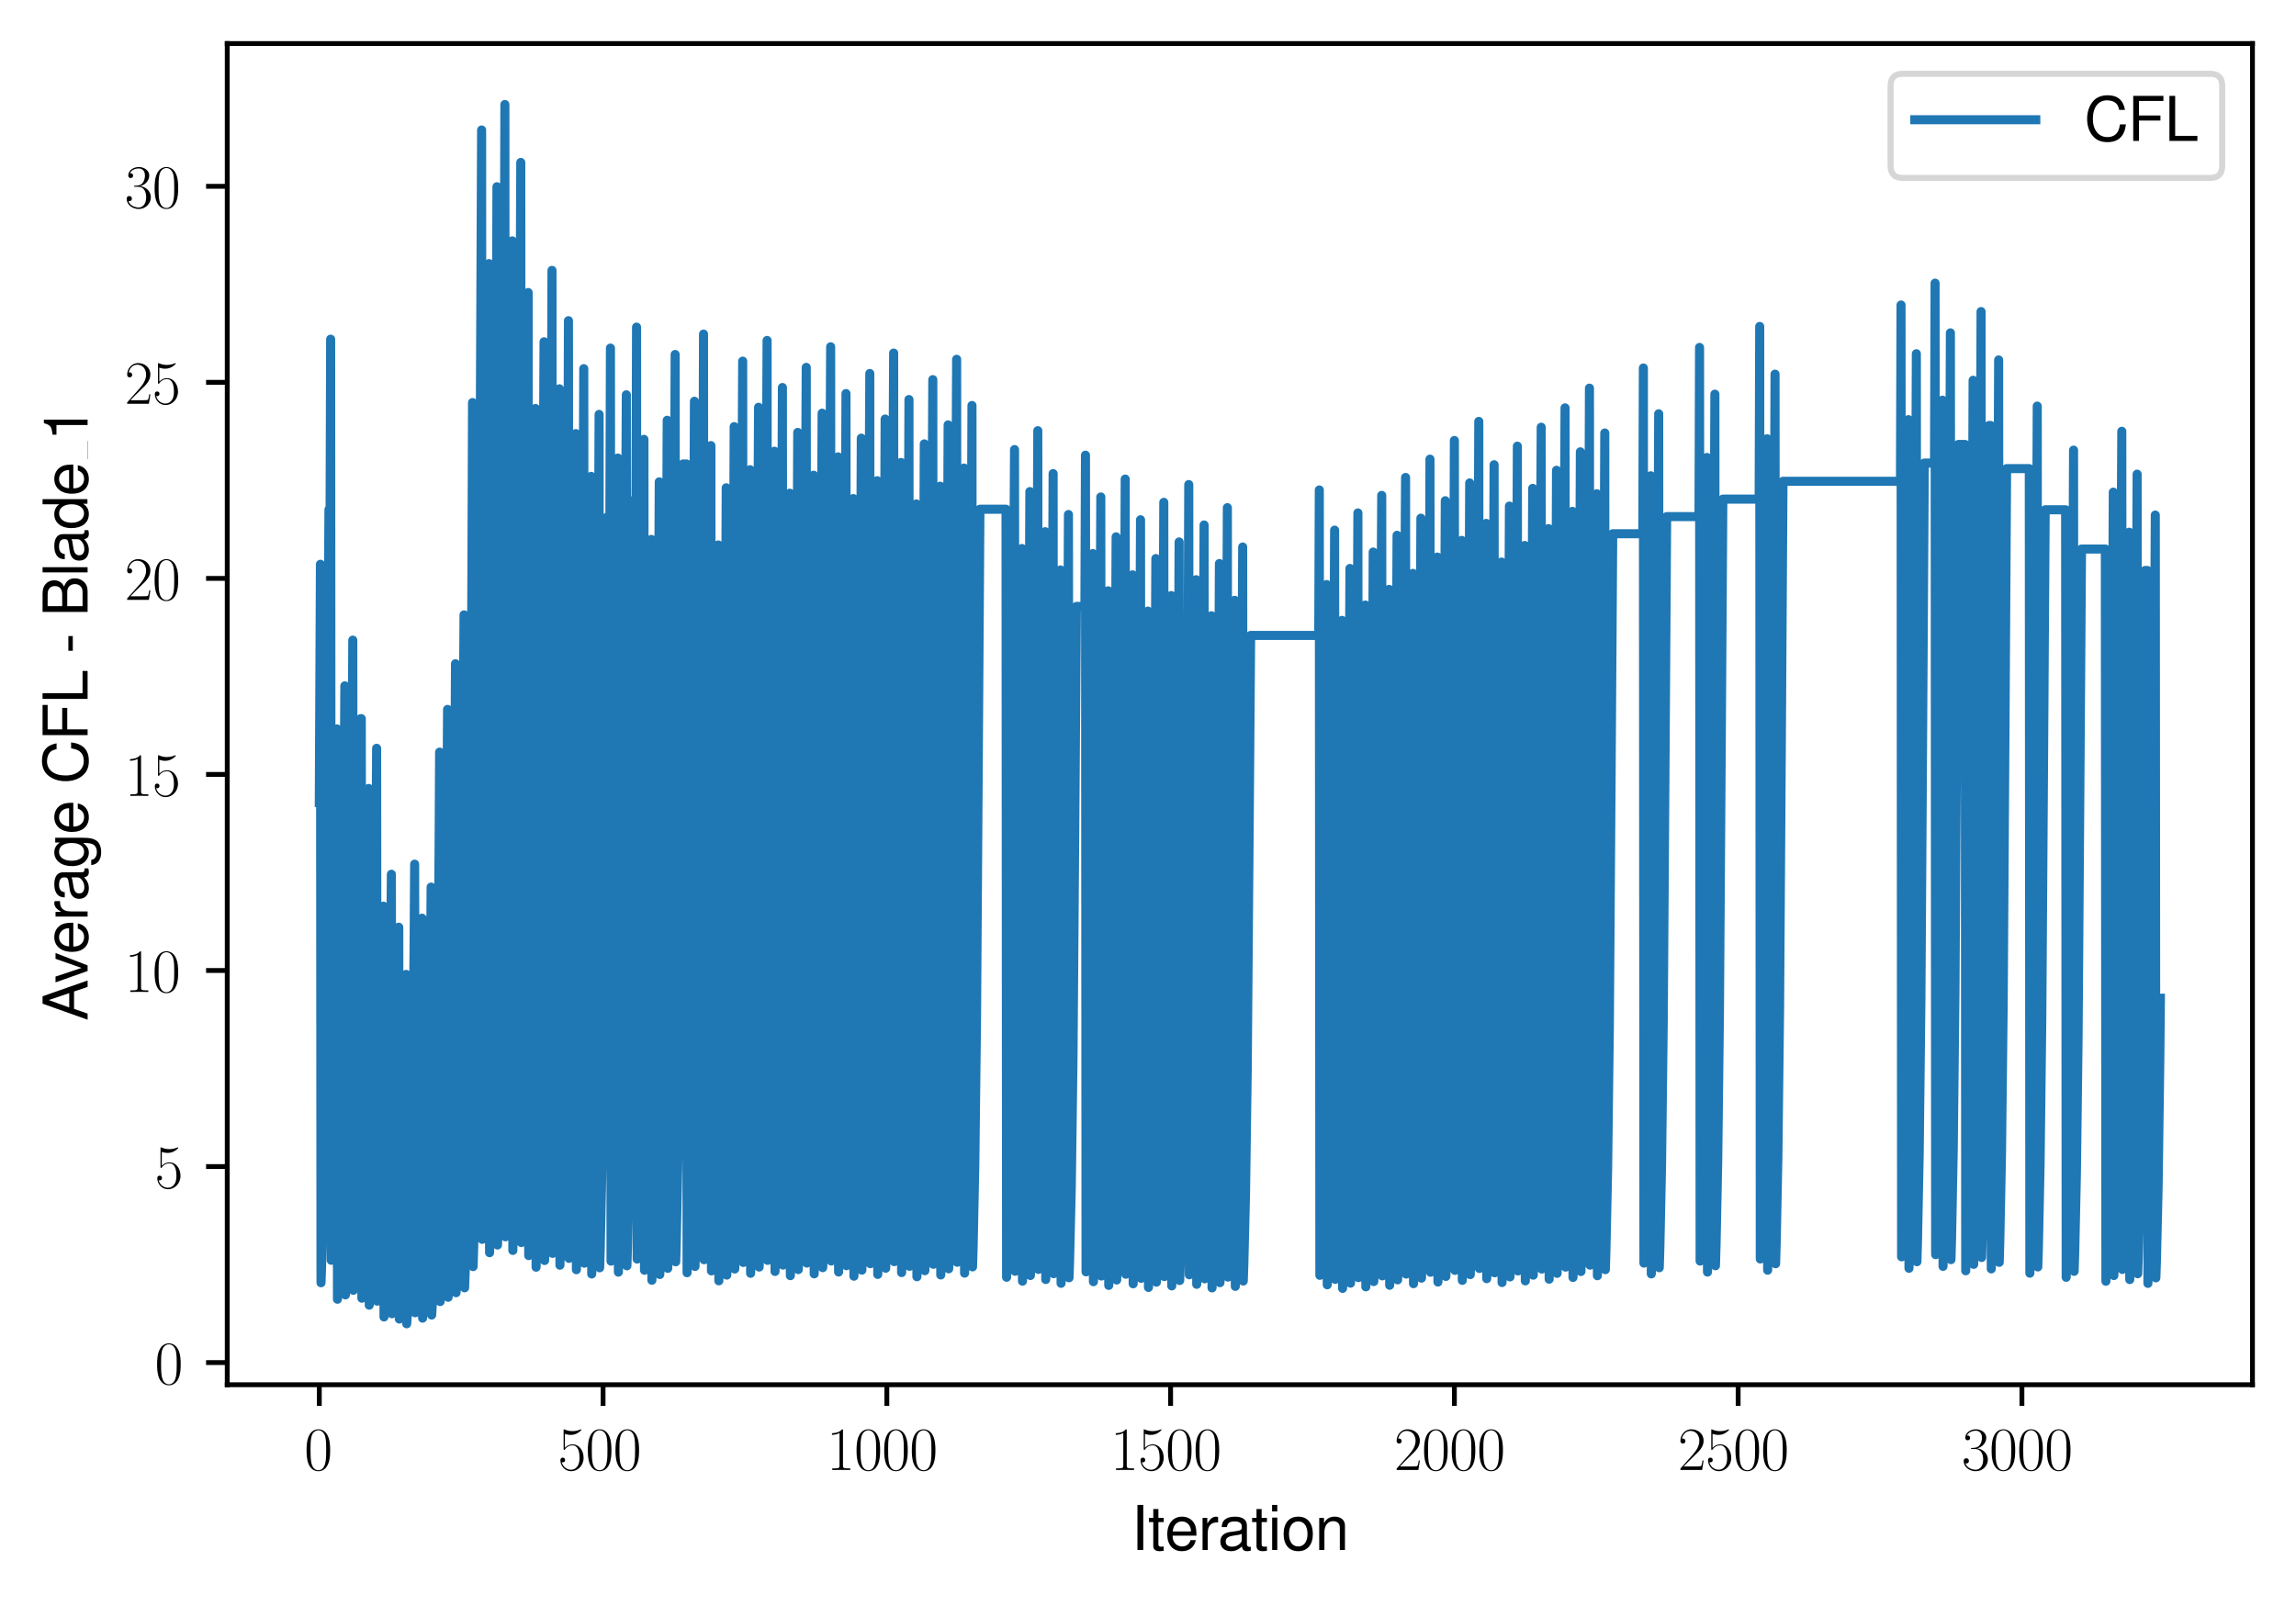 <?xml version="1.0" encoding="utf-8" standalone="no"?>
<!DOCTYPE svg PUBLIC "-//W3C//DTD SVG 1.1//EN"
  "http://www.w3.org/Graphics/SVG/1.1/DTD/svg11.dtd">
<svg xmlns:xlink="http://www.w3.org/1999/xlink" width="379.567pt" height="265.601pt" viewBox="0 0 379.567 265.601" xmlns="http://www.w3.org/2000/svg" version="1.1">
 <defs>
  <style type="text/css">*{stroke-linejoin: round; stroke-linecap: butt}</style>
 </defs>
 <g id="figure_1">
  <g id="patch_1">
   <path d="M 0 265.601 
L 379.567 265.601 
L 379.567 0 
L 0 0 
z
" style="fill: #ffffff"/>
  </g>
  <g id="axes_1">
   <g id="patch_2">
    <path d="M 37.567 228.96 
L 372.367 228.96 
L 372.367 7.2 
L 37.567 7.2 
z
" style="fill: #ffffff"/>
   </g>
   <g id="matplotlib.axis_1">
    <g id="xtick_1">
     <g id="line2d_1">
      <defs>
       <path id="mfa0ff1aa9b" d="M 0 0 
L 0 3.5 
" style="stroke: #000000; stroke-width: 0.8"/>
      </defs>
      <g>
       <use xlink:href="#mfa0ff1aa9b" x="52.786" y="228.96" style="stroke: #000000; stroke-width: 0.8"/>
      </g>
     </g>
     <g id="text_1">
      <!-- $\mathdefault{0}$ -->
      <g transform="translate(50.295 243.058) scale(0.1 -0.1)">
       <defs>
        <path id="CMR17-30" d="M 2688 2038 
C 2688 2430 2682 3099 2413 3613 
C 2176 4063 1798 4224 1466 4224 
C 1158 4224 768 4082 525 3620 
C 269 3137 243 2539 243 2038 
C 243 1671 250 1112 448 623 
C 723 -39 1216 -128 1466 -128 
C 1760 -128 2208 -7 2470 604 
C 2662 1048 2688 1568 2688 2038 
z
M 1466 -26 
C 1056 -26 813 328 723 816 
C 653 1196 653 1749 653 2109 
C 653 2604 653 3015 736 3407 
C 858 3954 1216 4121 1466 4121 
C 1728 4121 2067 3947 2189 3420 
C 2272 3054 2278 2623 2278 2109 
C 2278 1691 2278 1176 2202 797 
C 2067 96 1690 -26 1466 -26 
z
" transform="scale(0.016)"/>
       </defs>
       <use xlink:href="#CMR17-30" transform="scale(0.996)"/>
      </g>
     </g>
    </g>
    <g id="xtick_2">
     <g id="line2d_2">
      <g>
       <use xlink:href="#mfa0ff1aa9b" x="99.697" y="228.96" style="stroke: #000000; stroke-width: 0.8"/>
      </g>
     </g>
     <g id="text_2">
      <!-- $\mathdefault{500}$ -->
      <g transform="translate(92.225 243.058) scale(0.1 -0.1)">
       <defs>
        <path id="CMR17-35" d="M 730 3750 
C 794 3724 1056 3641 1325 3641 
C 1920 3641 2246 3961 2432 4140 
C 2432 4191 2432 4224 2394 4224 
C 2387 4224 2374 4224 2323 4198 
C 2099 4102 1837 4032 1517 4032 
C 1325 4032 1037 4055 723 4191 
C 653 4224 640 4224 634 4224 
C 602 4224 595 4217 595 4090 
L 595 2231 
C 595 2113 595 2080 659 2080 
C 691 2080 704 2093 736 2139 
C 941 2435 1222 2560 1542 2560 
C 1766 2560 2246 2415 2246 1293 
C 2246 1087 2246 716 2054 422 
C 1894 159 1645 25 1370 25 
C 947 25 518 319 403 812 
C 429 806 480 793 506 793 
C 589 793 749 838 749 1036 
C 749 1209 627 1280 506 1280 
C 358 1280 262 1190 262 1011 
C 262 454 704 -128 1382 -128 
C 2042 -128 2669 441 2669 1267 
C 2669 2054 2170 2662 1549 2662 
C 1222 2662 947 2540 730 2304 
L 730 3750 
z
" transform="scale(0.016)"/>
       </defs>
       <use xlink:href="#CMR17-35" transform="scale(0.996)"/>
       <use xlink:href="#CMR17-30" transform="translate(45.69 0) scale(0.996)"/>
       <use xlink:href="#CMR17-30" transform="translate(91.381 0) scale(0.996)"/>
      </g>
     </g>
    </g>
    <g id="xtick_3">
     <g id="line2d_3">
      <g>
       <use xlink:href="#mfa0ff1aa9b" x="146.609" y="228.96" style="stroke: #000000; stroke-width: 0.8"/>
      </g>
     </g>
     <g id="text_3">
      <!-- $\mathdefault{1000}$ -->
      <g transform="translate(136.646 243.058) scale(0.1 -0.1)">
       <defs>
        <path id="CMR17-31" d="M 1702 4083 
C 1702 4217 1696 4224 1606 4224 
C 1357 3927 979 3833 621 3820 
C 602 3820 570 3820 563 3808 
C 557 3795 557 3782 557 3648 
C 755 3648 1088 3686 1344 3839 
L 1344 467 
C 1344 243 1331 166 781 166 
L 589 166 
L 589 0 
C 896 6 1216 12 1523 12 
C 1830 12 2150 6 2458 0 
L 2458 166 
L 2266 166 
C 1715 166 1702 236 1702 467 
L 1702 4083 
z
" transform="scale(0.016)"/>
       </defs>
       <use xlink:href="#CMR17-31" transform="scale(0.996)"/>
       <use xlink:href="#CMR17-30" transform="translate(45.69 0) scale(0.996)"/>
       <use xlink:href="#CMR17-30" transform="translate(91.381 0) scale(0.996)"/>
       <use xlink:href="#CMR17-30" transform="translate(137.071 0) scale(0.996)"/>
      </g>
     </g>
    </g>
    <g id="xtick_4">
     <g id="line2d_4">
      <g>
       <use xlink:href="#mfa0ff1aa9b" x="193.521" y="228.96" style="stroke: #000000; stroke-width: 0.8"/>
      </g>
     </g>
     <g id="text_4">
      <!-- $\mathdefault{1500}$ -->
      <g transform="translate(183.558 243.058) scale(0.1 -0.1)">
       <use xlink:href="#CMR17-31" transform="scale(0.996)"/>
       <use xlink:href="#CMR17-35" transform="translate(45.69 0) scale(0.996)"/>
       <use xlink:href="#CMR17-30" transform="translate(91.381 0) scale(0.996)"/>
       <use xlink:href="#CMR17-30" transform="translate(137.071 0) scale(0.996)"/>
      </g>
     </g>
    </g>
    <g id="xtick_5">
     <g id="line2d_5">
      <g>
       <use xlink:href="#mfa0ff1aa9b" x="240.433" y="228.96" style="stroke: #000000; stroke-width: 0.8"/>
      </g>
     </g>
     <g id="text_5">
      <!-- $\mathdefault{2000}$ -->
      <g transform="translate(230.47 243.058) scale(0.1 -0.1)">
       <defs>
        <path id="CMR17-32" d="M 2669 990 
L 2554 990 
C 2490 537 2438 460 2413 422 
C 2381 371 1920 371 1830 371 
L 602 371 
C 832 620 1280 1073 1824 1596 
C 2214 1966 2669 2400 2669 3033 
C 2669 3788 2067 4224 1395 4224 
C 691 4224 262 3603 262 3027 
C 262 2777 448 2745 525 2745 
C 589 2745 781 2783 781 3007 
C 781 3206 614 3264 525 3264 
C 486 3264 448 3257 422 3244 
C 544 3788 915 4057 1306 4057 
C 1862 4057 2227 3616 2227 3033 
C 2227 2477 1901 1998 1536 1583 
L 262 147 
L 262 0 
L 2515 0 
L 2669 990 
z
" transform="scale(0.016)"/>
       </defs>
       <use xlink:href="#CMR17-32" transform="scale(0.996)"/>
       <use xlink:href="#CMR17-30" transform="translate(45.69 0) scale(0.996)"/>
       <use xlink:href="#CMR17-30" transform="translate(91.381 0) scale(0.996)"/>
       <use xlink:href="#CMR17-30" transform="translate(137.071 0) scale(0.996)"/>
      </g>
     </g>
    </g>
    <g id="xtick_6">
     <g id="line2d_6">
      <g>
       <use xlink:href="#mfa0ff1aa9b" x="287.344" y="228.96" style="stroke: #000000; stroke-width: 0.8"/>
      </g>
     </g>
     <g id="text_6">
      <!-- $\mathdefault{2500}$ -->
      <g transform="translate(277.382 243.058) scale(0.1 -0.1)">
       <use xlink:href="#CMR17-32" transform="scale(0.996)"/>
       <use xlink:href="#CMR17-35" transform="translate(45.69 0) scale(0.996)"/>
       <use xlink:href="#CMR17-30" transform="translate(91.381 0) scale(0.996)"/>
       <use xlink:href="#CMR17-30" transform="translate(137.071 0) scale(0.996)"/>
      </g>
     </g>
    </g>
    <g id="xtick_7">
     <g id="line2d_7">
      <g>
       <use xlink:href="#mfa0ff1aa9b" x="334.256" y="228.96" style="stroke: #000000; stroke-width: 0.8"/>
      </g>
     </g>
     <g id="text_7">
      <!-- $\mathdefault{3000}$ -->
      <g transform="translate(324.294 243.058) scale(0.1 -0.1)">
       <defs>
        <path id="CMR17-33" d="M 1414 2176 
C 1984 2176 2234 1673 2234 1094 
C 2234 322 1824 25 1453 25 
C 1114 25 563 193 390 691 
C 422 678 454 678 486 678 
C 640 678 755 780 755 947 
C 755 1132 614 1216 486 1216 
C 378 1216 211 1164 211 927 
C 211 335 787 -128 1466 -128 
C 2176 -128 2720 432 2720 1087 
C 2720 1718 2208 2176 1600 2246 
C 2086 2347 2554 2776 2554 3353 
C 2554 3856 2048 4224 1472 4224 
C 890 4224 378 3862 378 3347 
C 378 3123 544 3084 627 3084 
C 762 3084 877 3167 877 3334 
C 877 3500 762 3584 627 3584 
C 602 3584 570 3584 544 3571 
C 730 3999 1235 4076 1459 4076 
C 1683 4076 2106 3966 2106 3347 
C 2106 3167 2080 2851 1862 2574 
C 1670 2329 1453 2316 1242 2297 
C 1210 2297 1062 2284 1037 2284 
C 992 2278 966 2272 966 2227 
C 966 2182 973 2176 1101 2176 
L 1414 2176 
z
" transform="scale(0.016)"/>
       </defs>
       <use xlink:href="#CMR17-33" transform="scale(0.996)"/>
       <use xlink:href="#CMR17-30" transform="translate(45.69 0) scale(0.996)"/>
       <use xlink:href="#CMR17-30" transform="translate(91.381 0) scale(0.996)"/>
       <use xlink:href="#CMR17-30" transform="translate(137.071 0) scale(0.996)"/>
      </g>
     </g>
    </g>
    <g id="text_8">
     <!-- Iteration -->
     <g transform="translate(187.02 256.279) scale(0.1 -0.1)">
      <defs>
       <path id="NimbusSanL-Regu-49" d="M 1242 4672 
L 640 4672 
L 640 0 
L 1242 0 
L 1242 4672 
z
" transform="scale(0.016)"/>
       <path id="NimbusSanL-Regu-74" d="M 1626 3328 
L 1075 3328 
L 1075 4249 
L 544 4249 
L 544 3328 
L 90 3328 
L 90 2892 
L 544 2892 
L 544 402 
C 544 64 774 -128 1190 -128 
C 1318 -128 1446 -116 1626 -84 
L 1626 364 
C 1555 345 1472 339 1370 339 
C 1139 339 1075 402 1075 634 
L 1075 2892 
L 1626 2892 
L 1626 3328 
z
" transform="scale(0.016)"/>
       <path id="NimbusSanL-Regu-65" d="M 3283 1484 
C 3283 1998 3245 2311 3149 2565 
C 2931 3123 2419 3456 1792 3456 
C 858 3456 256 2734 256 1619 
C 256 545 838 -128 1779 -128 
C 2547 -128 3078 307 3213 1018 
L 2675 1018 
C 2528 588 2227 364 1798 364 
C 1459 364 1171 514 992 787 
C 864 974 819 1161 813 1484 
L 3283 1484 
z
M 826 1920 
C 870 2552 1248 2963 1786 2963 
C 2310 2963 2714 2519 2714 1959 
C 2714 1946 2714 1933 2707 1920 
L 826 1920 
z
" transform="scale(0.016)"/>
       <path id="NimbusSanL-Regu-72" d="M 442 3328 
L 442 0 
L 979 0 
L 979 1727 
C 979 2203 1101 2514 1357 2698 
C 1523 2819 1683 2857 2054 2863 
L 2054 3404 
C 1965 3449 1920 3456 1850 3456 
C 1504 3456 1242 3251 934 2750 
L 934 3328 
L 442 3328 
z
" transform="scale(0.016)"/>
       <path id="NimbusSanL-Regu-61" d="M 3424 332 
C 3366 320 3341 320 3309 320 
C 3123 320 3021 415 3021 581 
L 3021 2542 
C 3021 3135 2586 3456 1760 3456 
C 1274 3456 870 3315 646 3065 
C 493 2893 429 2702 416 2370 
L 954 2370 
C 998 2778 1242 2963 1741 2963 
C 2221 2963 2490 2784 2490 2466 
L 2490 2326 
C 2490 2103 2355 2007 1933 1956 
C 1178 1861 1062 1835 858 1753 
C 467 1593 269 1294 269 861 
C 269 256 691 -128 1370 -128 
C 1792 -128 2131 19 2509 364 
C 2547 25 2714 -128 3059 -128 
C 3168 -128 3251 -116 3424 -71 
L 3424 332 
z
M 2490 1071 
C 2490 893 2438 785 2278 638 
C 2061 441 1798 339 1485 339 
C 1069 339 826 536 826 874 
C 826 1224 1062 1402 1632 1485 
C 2195 1562 2310 1587 2490 1670 
L 2490 1071 
z
" transform="scale(0.016)"/>
       <path id="NimbusSanL-Regu-69" d="M 960 3358 
L 429 3358 
L 429 0 
L 960 0 
L 960 3358 
z
M 960 4672 
L 422 4672 
L 422 3999 
L 960 3999 
L 960 4672 
z
" transform="scale(0.016)"/>
       <path id="NimbusSanL-Regu-6f" d="M 1741 3456 
C 800 3456 230 2784 230 1663 
C 230 543 794 -128 1747 -128 
C 2688 -128 3264 543 3264 1638 
C 3264 2791 2707 3456 1741 3456 
z
M 1747 2963 
C 2349 2963 2707 2472 2707 1644 
C 2707 861 2336 364 1747 364 
C 1152 364 787 855 787 1663 
C 787 2466 1152 2963 1747 2963 
z
" transform="scale(0.016)"/>
       <path id="NimbusSanL-Regu-6e" d="M 448 3328 
L 448 0 
L 986 0 
L 986 1835 
C 986 2539 1344 2988 1894 2988 
C 2317 2988 2586 2732 2586 2328 
L 2586 0 
L 3117 0 
L 3117 2539 
C 3117 3097 2701 3456 2054 3456 
C 1555 3456 1235 3263 941 2796 
L 941 3328 
L 448 3328 
z
" transform="scale(0.016)"/>
      </defs>
      <use xlink:href="#NimbusSanL-Regu-49" transform="scale(0.996)"/>
      <use xlink:href="#NimbusSanL-Regu-74" transform="translate(27.695 0) scale(0.996)"/>
      <use xlink:href="#NimbusSanL-Regu-65" transform="translate(55.39 0) scale(0.996)"/>
      <use xlink:href="#NimbusSanL-Regu-72" transform="translate(110.782 0) scale(0.996)"/>
      <use xlink:href="#NimbusSanL-Regu-61" transform="translate(142.961 0) scale(0.996)"/>
      <use xlink:href="#NimbusSanL-Regu-74" transform="translate(198.353 0) scale(0.996)"/>
      <use xlink:href="#NimbusSanL-Regu-69" transform="translate(226.048 0) scale(0.996)"/>
      <use xlink:href="#NimbusSanL-Regu-6f" transform="translate(248.165 0) scale(0.996)"/>
      <use xlink:href="#NimbusSanL-Regu-6e" transform="translate(303.556 0) scale(0.996)"/>
     </g>
    </g>
   </g>
   <g id="matplotlib.axis_2">
    <g id="ytick_1">
     <g id="line2d_8">
      <defs>
       <path id="me18f28ec28" d="M 0 0 
L -3.5 0 
" style="stroke: #000000; stroke-width: 0.8"/>
      </defs>
      <g>
       <use xlink:href="#me18f28ec28" x="37.567" y="225.299" style="stroke: #000000; stroke-width: 0.8"/>
      </g>
     </g>
     <g id="text_9">
      <!-- $\mathdefault{0}$ -->
      <g transform="translate(25.586 228.848) scale(0.1 -0.1)">
       <use xlink:href="#CMR17-30" transform="scale(0.996)"/>
      </g>
     </g>
    </g>
    <g id="ytick_2">
     <g id="line2d_9">
      <g>
       <use xlink:href="#me18f28ec28" x="37.567" y="192.883" style="stroke: #000000; stroke-width: 0.8"/>
      </g>
     </g>
     <g id="text_10">
      <!-- $\mathdefault{5}$ -->
      <g transform="translate(25.586 196.432) scale(0.1 -0.1)">
       <use xlink:href="#CMR17-35" transform="scale(0.996)"/>
      </g>
     </g>
    </g>
    <g id="ytick_3">
     <g id="line2d_10">
      <g>
       <use xlink:href="#me18f28ec28" x="37.567" y="160.467" style="stroke: #000000; stroke-width: 0.8"/>
      </g>
     </g>
     <g id="text_11">
      <!-- $\mathdefault{10}$ -->
      <g transform="translate(20.605 164.016) scale(0.1 -0.1)">
       <use xlink:href="#CMR17-31" transform="scale(0.996)"/>
       <use xlink:href="#CMR17-30" transform="translate(45.69 0) scale(0.996)"/>
      </g>
     </g>
    </g>
    <g id="ytick_4">
     <g id="line2d_11">
      <g>
       <use xlink:href="#me18f28ec28" x="37.567" y="128.05" style="stroke: #000000; stroke-width: 0.8"/>
      </g>
     </g>
     <g id="text_12">
      <!-- $\mathdefault{15}$ -->
      <g transform="translate(20.605 131.6) scale(0.1 -0.1)">
       <use xlink:href="#CMR17-31" transform="scale(0.996)"/>
       <use xlink:href="#CMR17-35" transform="translate(45.69 0) scale(0.996)"/>
      </g>
     </g>
    </g>
    <g id="ytick_5">
     <g id="line2d_12">
      <g>
       <use xlink:href="#me18f28ec28" x="37.567" y="95.634" style="stroke: #000000; stroke-width: 0.8"/>
      </g>
     </g>
     <g id="text_13">
      <!-- $\mathdefault{20}$ -->
      <g transform="translate(20.605 99.183) scale(0.1 -0.1)">
       <use xlink:href="#CMR17-32" transform="scale(0.996)"/>
       <use xlink:href="#CMR17-30" transform="translate(45.69 0) scale(0.996)"/>
      </g>
     </g>
    </g>
    <g id="ytick_6">
     <g id="line2d_13">
      <g>
       <use xlink:href="#me18f28ec28" x="37.567" y="63.218" style="stroke: #000000; stroke-width: 0.8"/>
      </g>
     </g>
     <g id="text_14">
      <!-- $\mathdefault{25}$ -->
      <g transform="translate(20.605 66.767) scale(0.1 -0.1)">
       <use xlink:href="#CMR17-32" transform="scale(0.996)"/>
       <use xlink:href="#CMR17-35" transform="translate(45.69 0) scale(0.996)"/>
      </g>
     </g>
    </g>
    <g id="ytick_7">
     <g id="line2d_14">
      <g>
       <use xlink:href="#me18f28ec28" x="37.567" y="30.802" style="stroke: #000000; stroke-width: 0.8"/>
      </g>
     </g>
     <g id="text_15">
      <!-- $\mathdefault{30}$ -->
      <g transform="translate(20.605 34.351) scale(0.1 -0.1)">
       <use xlink:href="#CMR17-33" transform="scale(0.996)"/>
       <use xlink:href="#CMR17-30" transform="translate(45.69 0) scale(0.996)"/>
      </g>
     </g>
    </g>
    <g id="text_16">
     <!-- Average CFL - Blade_1 -->
     <g transform="translate(14.483 168.779) rotate(-90) scale(0.1 -0.1)">
      <defs>
       <path id="NimbusSanL-Regu-41" d="M 3034 1408 
L 3514 0 
L 4179 0 
L 2541 4672 
L 1773 4672 
L 109 0 
L 742 0 
L 1235 1408 
L 3034 1408 
z
M 2867 1907 
L 1382 1907 
L 2150 4032 
L 2867 1907 
z
" transform="scale(0.016)"/>
       <path id="NimbusSanL-Regu-76" d="M 1824 0 
L 3110 3328 
L 2509 3328 
L 1562 629 
L 666 3328 
L 64 3328 
L 1242 0 
L 1824 0 
z
" transform="scale(0.016)"/>
       <path id="NimbusSanL-Regu-67" d="M 2637 3359 
L 2637 2873 
C 2368 3270 2042 3456 1613 3456 
C 762 3456 186 2714 186 1632 
C 186 1084 333 638 608 320 
C 858 38 1216 -128 1568 -128 
C 1990 -128 2285 51 2586 473 
L 2586 300 
C 2586 -155 2528 -441 2394 -634 
C 2253 -841 1978 -960 1651 -960 
C 1408 -960 1190 -894 1043 -774 
C 922 -674 870 -581 838 -375 
L 294 -375 
C 352 -1031 845 -1408 1632 -1408 
C 2131 -1408 2560 -1248 2778 -980 
C 3034 -661 3130 -222 3130 568 
L 3130 3359 
L 2637 3359 
z
M 1670 2963 
C 2246 2963 2586 2479 2586 1644 
C 2586 848 2240 364 1677 364 
C 1094 364 742 855 742 1663 
C 742 2466 1101 2963 1670 2963 
z
" transform="scale(0.016)"/>
       <path id="NimbusSanL-Regu-43" d="M 4237 3219 
C 4051 4236 3462 4736 2438 4736 
C 1811 4736 1306 4537 960 4154 
C 538 3696 307 3035 307 2284 
C 307 1522 544 867 986 415 
C 1344 44 1805 -128 2413 -128 
C 3552 -128 4192 485 4333 1712 
L 3718 1712 
C 3667 1394 3603 1178 3507 994 
C 3315 612 2918 396 2419 396 
C 1491 396 902 1134 902 2291 
C 902 3480 1466 4211 2368 4211 
C 2746 4211 3098 4096 3290 3918 
C 3462 3759 3558 3562 3629 3219 
L 4237 3219 
z
" transform="scale(0.016)"/>
       <path id="NimbusSanL-Regu-46" d="M 1171 2112 
L 3398 2112 
L 3398 2636 
L 1171 2636 
L 1171 4147 
L 3706 4147 
L 3706 4672 
L 576 4672 
L 576 0 
L 1171 0 
L 1171 2112 
z
" transform="scale(0.016)"/>
       <path id="NimbusSanL-Regu-4c" d="M 1107 4672 
L 512 4672 
L 512 0 
L 3411 0 
L 3411 524 
L 1107 524 
L 1107 4672 
z
" transform="scale(0.016)"/>
       <path id="NimbusSanL-Regu-2d" d="M 1818 1996 
L 294 1996 
L 294 1536 
L 1818 1536 
L 1818 1996 
z
" transform="scale(0.016)"/>
       <path id="NimbusSanL-Regu-42" d="M 506 0 
L 2611 0 
C 3053 0 3379 121 3629 390 
C 3859 632 3987 961 3987 1321 
C 3987 1878 3731 2214 3136 2444 
C 3558 2643 3782 2994 3782 3476 
C 3782 3821 3654 4127 3411 4345 
C 3168 4569 2848 4672 2400 4672 
L 506 4672 
L 506 0 
z
M 1101 2636 
L 1101 4147 
L 2253 4147 
C 2586 4147 2771 4101 2931 3977 
C 3098 3847 3187 3652 3187 3391 
C 3187 3138 3098 2936 2931 2806 
C 2771 2682 2586 2636 2253 2636 
L 1101 2636 
z
M 1101 524 
L 1101 2112 
L 2554 2112 
C 2842 2112 3034 2042 3174 1890 
C 3315 1745 3392 1542 3392 1315 
C 3392 1093 3315 891 3174 746 
C 3034 594 2842 524 2554 524 
L 1101 524 
z
" transform="scale(0.016)"/>
       <path id="NimbusSanL-Regu-6c" d="M 973 4672 
L 435 4672 
L 435 0 
L 973 0 
L 973 4672 
z
" transform="scale(0.016)"/>
       <path id="NimbusSanL-Regu-64" d="M 3168 4672 
L 2637 4672 
L 2637 2937 
C 2413 3276 2054 3456 1606 3456 
C 736 3456 166 2759 166 1695 
C 166 568 723 -128 1626 -128 
C 2086 -128 2406 44 2694 460 
L 2694 19 
L 3168 19 
L 3168 4672 
z
M 1696 2956 
C 2272 2956 2637 2447 2637 1651 
C 2637 880 2266 371 1702 371 
C 1114 371 723 887 723 1663 
C 723 2440 1114 2956 1696 2956 
z
" transform="scale(0.016)"/>
       <path id="NimbusSanL-Regu-31" d="M 1658 3232 
L 1658 0 
L 2221 0 
L 2221 4537 
L 1850 4537 
C 1651 3840 1523 3744 653 3635 
L 653 3232 
L 1658 3232 
z
" transform="scale(0.016)"/>
      </defs>
      <use xlink:href="#NimbusSanL-Regu-41" transform="scale(0.996)"/>
      <use xlink:href="#NimbusSanL-Regu-76" transform="translate(62.466 0) scale(0.996)"/>
      <use xlink:href="#NimbusSanL-Regu-65" transform="translate(109.788 0) scale(0.996)"/>
      <use xlink:href="#NimbusSanL-Regu-72" transform="translate(165.18 0) scale(0.996)"/>
      <use xlink:href="#NimbusSanL-Regu-61" transform="translate(197.359 0) scale(0.996)"/>
      <use xlink:href="#NimbusSanL-Regu-67" transform="translate(252.751 0) scale(0.996)"/>
      <use xlink:href="#NimbusSanL-Regu-65" transform="translate(308.143 0) scale(0.996)"/>
      <use xlink:href="#NimbusSanL-Regu-43" transform="translate(391.229 0) scale(0.996)"/>
      <use xlink:href="#NimbusSanL-Regu-46" transform="translate(463.159 0) scale(0.996)"/>
      <use xlink:href="#NimbusSanL-Regu-4c" transform="translate(524.031 0) scale(0.996)"/>
      <use xlink:href="#NimbusSanL-Regu-2d" transform="translate(607.118 0) scale(0.996)"/>
      <use xlink:href="#NimbusSanL-Regu-42" transform="translate(667.988 0) scale(0.996)"/>
      <use xlink:href="#NimbusSanL-Regu-6c" transform="translate(734.438 0) scale(0.996)"/>
      <use xlink:href="#NimbusSanL-Regu-61" transform="translate(756.555 0) scale(0.996)"/>
      <use xlink:href="#NimbusSanL-Regu-64" transform="translate(811.947 0) scale(0.996)"/>
      <use xlink:href="#NimbusSanL-Regu-65" transform="translate(867.339 0) scale(0.996)"/>
      <use xlink:href="#NimbusSanL-Regu-31" transform="translate(958.596 0) scale(0.996)"/>
      <path d="M 928.708 0 
L 958.596 0 
L 958.596 0.399 
L 928.708 0.399 
L 928.708 0 
z
"/>
     </g>
    </g>
   </g>
   <g id="line2d_15">
    <path d="M 52.786 132.692 
L 52.973 93.302 
L 53.067 212.099 
L 53.161 209.459 
L 53.442 197.928 
L 53.724 178.002 
L 54.005 143.57 
L 54.381 84.25 
L 54.568 84.25 
L 54.662 56.084 
L 54.756 208.377 
L 54.85 204.993 
L 55.131 190.211 
L 55.413 164.666 
L 55.694 120.525 
L 55.788 214.822 
L 55.882 212.726 
L 56.163 203.573 
L 56.445 187.757 
L 56.726 160.436 
L 57.008 113.4 
L 57.101 214.109 
L 57.195 211.871 
L 57.477 202.096 
L 57.758 185.207 
L 58.04 156.087 
L 58.321 105.843 
L 58.415 213.353 
L 58.509 210.964 
L 58.79 200.529 
L 59.072 182.496 
L 59.353 151.345 
L 59.635 118.823 
L 59.728 118.823 
L 59.822 214.651 
L 59.916 212.522 
L 60.198 203.22 
L 60.479 187.147 
L 60.761 159.372 
L 60.948 130.364 
L 61.042 215.806 
L 61.136 213.907 
L 61.417 205.613 
L 61.699 191.282 
L 61.98 166.518 
L 62.262 123.725 
L 62.356 215.142 
L 62.449 213.11 
L 62.731 204.237 
L 63.012 188.903 
L 63.294 162.407 
L 63.388 149.829 
L 63.481 217.752 
L 63.575 216.243 
L 63.857 209.65 
L 64.138 198.257 
L 64.42 178.57 
L 64.701 144.554 
L 64.795 217.224 
L 64.889 215.61 
L 65.17 208.556 
L 65.452 196.367 
L 65.733 175.304 
L 65.921 153.306 
L 66.015 218.1 
L 66.108 216.66 
L 66.39 210.37 
L 66.671 199.503 
L 66.953 180.723 
L 67.141 161.109 
L 67.234 218.88 
L 67.328 217.596 
L 67.61 211.989 
L 67.891 202.299 
L 68.173 185.554 
L 68.454 156.62 
L 68.548 142.884 
L 68.642 217.058 
L 68.736 215.409 
L 69.017 208.21 
L 69.298 195.768 
L 69.58 174.27 
L 69.768 151.817 
L 69.861 217.951 
L 69.955 216.481 
L 70.237 210.062 
L 70.518 198.969 
L 70.8 179.801 
L 71.081 159.782 
L 71.175 159.782 
L 71.269 146.679 
L 71.363 217.437 
L 71.456 215.865 
L 71.738 208.996 
L 72.019 197.128 
L 72.301 176.619 
L 72.582 141.181 
L 72.676 124.357 
L 72.77 215.205 
L 72.864 213.186 
L 73.145 204.368 
L 73.427 189.13 
L 73.708 162.798 
L 73.99 117.298 
L 74.083 214.499 
L 74.177 212.339 
L 74.459 202.904 
L 74.74 186.6 
L 75.022 158.428 
L 75.303 109.745 
L 75.397 213.744 
L 75.491 211.433 
L 75.772 201.338 
L 76.054 183.894 
L 76.335 153.751 
L 76.711 101.664 
L 76.804 212.936 
L 76.898 210.463 
L 77.18 199.662 
L 77.461 180.998 
L 77.743 148.748 
L 78.024 93.018 
L 78.118 66.562 
L 78.212 209.425 
L 78.306 206.251 
L 78.587 192.383 
L 78.868 168.421 
L 79.15 127.013 
L 79.619 21.494 
L 79.713 204.918 
L 79.807 200.842 
L 80.088 183.038 
L 80.37 152.272 
L 80.651 99.108 
L 80.839 43.584 
L 80.933 207.127 
L 81.026 203.493 
L 81.308 187.619 
L 81.589 160.187 
L 81.871 112.786 
L 82.152 30.876 
L 82.246 205.857 
L 82.34 201.968 
L 82.621 184.984 
L 82.903 155.634 
L 83.184 104.918 
L 83.466 17.28 
L 83.56 204.497 
L 83.653 200.337 
L 83.935 182.164 
L 84.216 150.762 
L 84.498 96.499 
L 84.686 39.827 
L 84.779 206.752 
L 84.873 203.042 
L 85.155 186.84 
L 85.436 158.841 
L 85.718 110.46 
L 86.093 26.857 
L 86.187 205.455 
L 86.281 201.486 
L 86.562 184.15 
L 86.843 154.194 
L 87.125 102.429 
L 87.313 48.366 
L 87.406 207.606 
L 87.5 204.067 
L 87.782 188.61 
L 88.063 161.901 
L 88.345 115.747 
L 88.532 67.544 
L 88.626 209.523 
L 88.72 206.368 
L 89.001 192.587 
L 89.283 168.772 
L 89.564 127.621 
L 89.94 56.512 
L 90.033 208.42 
L 90.127 205.044 
L 90.409 190.299 
L 90.69 164.819 
L 90.972 120.79 
L 91.253 44.708 
L 91.347 207.24 
L 91.441 203.628 
L 91.722 187.852 
L 92.004 160.59 
L 92.285 113.482 
L 92.473 64.282 
L 92.567 209.197 
L 92.661 205.977 
L 92.942 191.911 
L 93.223 167.604 
L 93.505 125.602 
L 93.786 81.735 
L 93.88 81.735 
L 93.974 53.022 
L 94.068 208.071 
L 94.162 204.626 
L 94.443 189.576 
L 94.725 163.569 
L 95.006 118.63 
L 95.194 71.695 
L 95.288 209.939 
L 95.381 206.867 
L 95.663 193.448 
L 95.944 170.26 
L 96.226 130.191 
L 96.507 60.953 
L 96.601 208.864 
L 96.695 205.577 
L 96.976 191.22 
L 97.258 166.411 
L 97.539 123.54 
L 97.727 78.767 
L 97.821 210.646 
L 97.915 207.715 
L 98.196 194.914 
L 98.478 172.794 
L 98.759 134.57 
L 99.041 68.519 
L 99.134 209.621 
L 99.228 206.485 
L 99.51 192.789 
L 99.791 169.122 
L 100.073 128.225 
L 100.354 85.513 
L 100.823 85.513 
L 100.917 57.555 
L 101.011 208.525 
L 101.105 205.17 
L 101.386 190.516 
L 101.668 165.193 
L 101.949 121.437 
L 102.137 75.737 
L 102.231 210.343 
L 102.324 207.352 
L 102.606 194.286 
L 102.887 171.708 
L 103.169 132.694 
L 103.544 65.278 
L 103.638 209.297 
L 103.732 206.096 
L 104.013 192.117 
L 104.295 167.961 
L 104.576 126.218 
L 104.858 82.623 
L 105.139 82.623 
L 105.233 54.087 
L 105.327 208.178 
L 105.421 204.754 
L 105.702 189.797 
L 105.983 163.951 
L 106.265 119.289 
L 106.453 72.645 
L 106.546 210.034 
L 106.64 206.98 
L 106.922 193.645 
L 107.203 170.6 
L 107.485 130.78 
L 107.672 89.191 
L 107.766 211.688 
L 107.86 208.966 
L 108.141 197.076 
L 108.423 176.529 
L 108.704 141.025 
L 108.986 79.673 
L 109.08 210.736 
L 109.173 207.824 
L 109.455 195.102 
L 109.736 173.118 
L 110.018 135.131 
L 110.299 69.489 
L 110.393 209.718 
L 110.487 206.602 
L 110.768 192.99 
L 111.05 169.469 
L 111.331 128.825 
L 111.613 58.61 
L 111.707 208.63 
L 111.801 205.296 
L 112.082 190.734 
L 112.363 165.571 
L 112.645 122.09 
L 112.926 76.713 
L 113.489 76.713 
L 113.583 210.44 
L 113.677 207.469 
L 113.958 194.488 
L 114.24 172.058 
L 114.521 133.298 
L 114.803 66.344 
L 114.897 209.404 
L 114.991 206.224 
L 115.272 192.338 
L 115.553 168.343 
L 115.835 126.878 
L 116.116 83.573 
L 116.21 83.573 
L 116.304 55.24 
L 116.398 208.293 
L 116.492 204.892 
L 116.773 190.036 
L 117.055 164.364 
L 117.336 120.003 
L 117.524 73.673 
L 117.618 210.136 
L 117.711 207.104 
L 117.993 193.858 
L 118.274 170.969 
L 118.556 131.416 
L 118.743 90.108 
L 118.837 211.78 
L 118.931 209.076 
L 119.213 197.266 
L 119.494 176.858 
L 119.776 141.592 
L 120.057 80.654 
L 120.151 210.834 
L 120.245 207.942 
L 120.526 195.305 
L 120.808 173.47 
L 121.089 135.738 
L 121.371 70.538 
L 121.464 209.823 
L 121.558 206.728 
L 121.84 193.208 
L 122.121 169.845 
L 122.403 129.475 
L 122.778 59.715 
L 122.872 208.741 
L 122.966 205.429 
L 123.247 190.964 
L 123.528 165.967 
L 123.81 122.774 
L 123.998 77.663 
L 124.091 210.535 
L 124.185 207.583 
L 124.467 194.685 
L 124.748 172.398 
L 125.03 133.887 
L 125.405 67.339 
L 125.499 209.503 
L 125.593 206.344 
L 125.874 192.544 
L 126.156 168.699 
L 126.437 127.494 
L 126.812 56.292 
L 126.906 208.398 
L 127 205.018 
L 127.281 190.254 
L 127.563 164.741 
L 127.844 120.654 
L 128.032 74.611 
L 128.126 210.23 
L 128.22 207.216 
L 128.501 194.052 
L 128.783 171.305 
L 129.064 131.997 
L 129.346 64.073 
L 129.439 209.176 
L 129.533 205.952 
L 129.815 191.867 
L 130.096 167.529 
L 130.378 125.472 
L 130.565 81.548 
L 130.659 210.924 
L 130.753 208.049 
L 131.034 195.491 
L 131.316 173.79 
L 131.597 136.292 
L 131.879 71.495 
L 131.973 209.919 
L 132.066 206.843 
L 132.348 193.406 
L 132.629 170.188 
L 132.911 130.068 
L 133.286 60.74 
L 133.38 208.843 
L 133.474 205.552 
L 133.755 191.176 
L 134.037 166.334 
L 134.318 123.408 
L 134.506 78.576 
L 134.6 210.627 
L 134.693 207.692 
L 134.975 194.875 
L 135.256 172.726 
L 135.538 134.452 
L 135.913 68.315 
L 136.007 209.601 
L 136.101 206.461 
L 136.382 192.747 
L 136.664 169.049 
L 136.945 128.099 
L 137.321 57.337 
L 137.414 208.503 
L 137.508 205.144 
L 137.79 190.47 
L 138.071 165.115 
L 138.353 121.302 
L 138.54 75.543 
L 138.634 210.323 
L 138.728 207.328 
L 139.009 194.246 
L 139.291 171.639 
L 139.572 132.574 
L 139.854 65.07 
L 139.948 209.276 
L 140.041 206.071 
L 140.323 192.074 
L 140.604 167.886 
L 140.886 126.089 
L 141.073 82.437 
L 141.167 211.013 
L 141.261 208.156 
L 141.543 195.675 
L 141.824 174.109 
L 142.106 136.843 
L 142.387 72.446 
L 142.481 210.014 
L 142.575 206.957 
L 142.856 193.603 
L 143.138 170.529 
L 143.419 130.657 
L 143.794 61.757 
L 143.888 208.945 
L 143.982 205.674 
L 144.263 191.387 
L 144.545 166.699 
L 144.826 124.038 
L 145.014 79.483 
L 145.108 210.717 
L 145.202 207.801 
L 145.483 195.063 
L 145.765 173.051 
L 146.046 135.014 
L 146.328 69.286 
L 146.421 209.698 
L 146.515 206.577 
L 146.797 192.948 
L 147.078 169.397 
L 147.36 128.7 
L 147.735 58.376 
L 147.829 208.607 
L 147.923 205.268 
L 148.204 190.686 
L 148.486 165.487 
L 148.767 121.945 
L 148.955 76.469 
L 149.049 210.416 
L 149.142 207.439 
L 149.424 194.438 
L 149.705 171.97 
L 149.987 133.147 
L 150.268 66.061 
L 150.362 209.375 
L 150.456 206.19 
L 150.737 192.279 
L 151.019 168.241 
L 151.3 126.703 
L 151.488 83.321 
L 151.582 211.101 
L 151.676 208.262 
L 151.957 195.858 
L 152.239 174.426 
L 152.52 137.39 
L 152.801 73.392 
L 152.895 210.108 
L 152.989 207.07 
L 153.271 193.8 
L 153.552 170.868 
L 153.834 131.242 
L 154.209 62.769 
L 154.303 209.046 
L 154.396 205.795 
L 154.678 191.597 
L 154.959 167.061 
L 155.241 124.664 
L 155.429 80.385 
L 155.522 210.808 
L 155.616 207.909 
L 155.898 195.25 
L 156.179 173.374 
L 156.461 135.572 
L 156.742 70.251 
L 156.836 209.794 
L 156.93 206.693 
L 157.211 193.148 
L 157.493 169.743 
L 157.774 129.297 
L 158.149 59.408 
L 158.243 208.71 
L 158.337 205.392 
L 158.619 190.9 
L 158.9 165.857 
L 159.181 122.584 
L 159.369 77.389 
L 159.463 210.508 
L 159.557 207.55 
L 159.838 194.628 
L 160.12 172.3 
L 160.401 133.717 
L 160.683 67.046 
L 160.776 209.474 
L 160.87 206.309 
L 161.152 192.484 
L 161.433 168.594 
L 161.715 127.313 
L 161.996 84.199 
L 166.312 84.199 
L 166.406 211.189 
L 166.5 208.367 
L 166.781 196.04 
L 167.063 174.74 
L 167.344 137.933 
L 167.719 74.331 
L 167.813 210.202 
L 167.907 207.183 
L 168.189 193.994 
L 168.47 171.204 
L 168.751 131.824 
L 168.939 90.695 
L 169.033 211.839 
L 169.127 209.146 
L 169.408 197.387 
L 169.69 177.068 
L 169.971 141.955 
L 170.253 81.281 
L 170.346 210.897 
L 170.44 208.017 
L 170.722 195.436 
L 171.003 173.695 
L 171.285 136.127 
L 171.566 71.21 
L 171.66 209.89 
L 171.754 206.808 
L 172.035 193.347 
L 172.317 170.086 
L 172.598 129.891 
L 172.786 87.912 
L 172.88 211.56 
L 172.974 208.813 
L 173.255 196.81 
L 173.536 176.071 
L 173.818 140.232 
L 174.099 78.304 
L 174.193 210.599 
L 174.287 207.66 
L 174.569 194.818 
L 174.85 172.628 
L 175.131 134.284 
L 175.319 94.237 
L 175.413 212.193 
L 175.507 209.572 
L 175.788 198.122 
L 176.07 178.337 
L 176.351 144.149 
L 176.633 85.071 
L 176.726 211.276 
L 176.82 208.472 
L 177.102 196.221 
L 177.383 175.053 
L 177.665 138.474 
L 177.946 100.271 
L 179.354 100.271 
L 179.447 75.265 
L 179.541 210.296 
L 179.635 207.295 
L 179.916 194.188 
L 180.198 171.539 
L 180.479 132.402 
L 180.667 91.527 
L 180.761 211.922 
L 180.855 209.246 
L 181.136 197.56 
L 181.418 177.366 
L 181.699 142.471 
L 181.981 82.172 
L 182.074 210.986 
L 182.168 208.124 
L 182.45 195.62 
L 182.731 174.014 
L 183.013 136.679 
L 183.2 97.686 
L 183.294 212.538 
L 183.388 209.985 
L 183.669 198.837 
L 183.951 179.573 
L 184.232 146.284 
L 184.514 88.761 
L 184.608 211.645 
L 184.701 208.914 
L 184.983 196.987 
L 185.264 176.375 
L 185.546 140.758 
L 185.827 103.561 
L 185.921 103.561 
L 186.015 79.213 
L 186.109 210.69 
L 186.203 207.769 
L 186.484 195.007 
L 186.766 172.954 
L 187.047 134.846 
L 187.235 95.047 
L 187.329 212.274 
L 187.422 209.669 
L 187.704 198.29 
L 187.985 178.627 
L 188.267 144.651 
L 188.548 85.938 
L 188.642 211.363 
L 188.736 208.576 
L 189.017 196.401 
L 189.299 175.364 
L 189.58 139.011 
L 189.768 101.044 
L 189.862 212.873 
L 189.956 210.388 
L 190.237 199.533 
L 190.519 180.776 
L 190.8 148.363 
L 191.081 92.354 
L 191.175 212.005 
L 191.269 209.346 
L 191.551 197.732 
L 191.832 177.663 
L 192.114 142.983 
L 192.395 83.057 
L 192.489 211.075 
L 192.583 208.23 
L 192.864 195.804 
L 193.146 174.331 
L 193.427 137.227 
L 193.615 98.475 
L 193.709 212.617 
L 193.802 210.08 
L 194.084 199.001 
L 194.365 179.856 
L 194.647 146.773 
L 194.928 89.606 
L 195.022 211.73 
L 195.116 209.016 
L 195.397 197.162 
L 195.679 176.678 
L 195.96 141.281 
L 196.242 104.314 
L 196.429 104.314 
L 196.523 80.116 
L 196.617 210.781 
L 196.711 207.877 
L 196.992 195.194 
L 197.274 173.277 
L 197.555 135.406 
L 197.743 95.853 
L 197.837 212.354 
L 197.931 209.765 
L 198.212 198.457 
L 198.494 178.916 
L 198.775 145.149 
L 199.056 86.8 
L 199.15 211.449 
L 199.244 208.679 
L 199.526 196.58 
L 199.807 175.672 
L 200.089 139.544 
L 200.276 101.812 
L 200.37 212.95 
L 200.464 210.481 
L 200.745 199.693 
L 201.027 181.051 
L 201.308 148.839 
L 201.59 93.176 
L 201.684 212.087 
L 201.777 209.444 
L 202.059 197.902 
L 202.34 177.957 
L 202.622 143.492 
L 202.903 83.937 
L 202.997 211.163 
L 203.091 208.336 
L 203.372 195.986 
L 203.654 174.646 
L 203.935 137.771 
L 204.123 99.259 
L 204.217 212.695 
L 204.311 210.174 
L 204.592 199.163 
L 204.874 180.137 
L 205.155 147.258 
L 205.436 90.445 
L 205.53 211.814 
L 205.624 209.116 
L 205.906 197.336 
L 206.187 176.978 
L 206.469 141.801 
L 206.75 105.062 
L 218.009 105.062 
L 218.103 81.014 
L 218.196 210.871 
L 218.29 207.985 
L 218.572 195.38 
L 218.853 173.599 
L 219.135 135.962 
L 219.322 96.653 
L 219.416 212.434 
L 219.51 209.861 
L 219.791 198.623 
L 220.073 179.203 
L 220.354 145.645 
L 220.636 87.657 
L 220.73 211.535 
L 220.824 208.782 
L 221.105 196.758 
L 221.386 175.979 
L 221.668 140.075 
L 221.856 102.576 
L 221.949 213.027 
L 222.043 210.572 
L 222.325 199.851 
L 222.606 181.325 
L 222.888 149.312 
L 223.169 93.994 
L 223.263 212.168 
L 223.357 209.542 
L 223.638 198.071 
L 223.92 178.25 
L 224.201 143.998 
L 224.483 84.811 
L 224.576 211.25 
L 224.67 208.44 
L 224.952 196.167 
L 225.233 174.96 
L 225.515 138.313 
L 225.702 100.039 
L 225.796 212.773 
L 225.89 210.268 
L 226.171 199.325 
L 226.453 180.416 
L 226.734 147.741 
L 227.016 91.279 
L 227.11 211.897 
L 227.204 209.217 
L 227.485 197.509 
L 227.766 177.277 
L 228.048 142.317 
L 228.423 81.907 
L 228.517 210.96 
L 228.611 208.092 
L 228.892 195.565 
L 229.174 173.919 
L 229.455 136.514 
L 229.643 97.449 
L 229.737 212.514 
L 229.831 209.957 
L 230.112 198.788 
L 230.394 179.488 
L 230.675 146.138 
L 230.956 88.508 
L 231.05 211.62 
L 231.144 208.884 
L 231.426 196.934 
L 231.707 176.284 
L 231.989 140.602 
L 232.364 78.942 
L 232.458 210.663 
L 232.551 207.736 
L 232.833 194.95 
L 233.114 172.857 
L 233.396 134.679 
L 233.584 94.806 
L 233.677 212.25 
L 233.771 209.64 
L 234.053 198.24 
L 234.334 178.541 
L 234.616 144.501 
L 234.897 85.68 
L 234.991 211.337 
L 235.085 208.545 
L 235.366 196.348 
L 235.648 175.271 
L 235.929 138.851 
L 236.211 100.813 
L 236.304 100.813 
L 236.398 75.916 
L 236.492 210.361 
L 236.586 207.373 
L 236.867 194.323 
L 237.149 171.772 
L 237.43 132.805 
L 237.618 92.108 
L 237.712 211.98 
L 237.806 209.316 
L 238.087 197.68 
L 238.369 177.574 
L 238.65 142.83 
L 238.931 82.793 
L 239.025 211.048 
L 239.119 208.198 
L 239.401 195.749 
L 239.682 174.237 
L 239.964 137.063 
L 240.245 98.24 
L 240.339 98.24 
L 240.433 72.828 
L 240.526 210.052 
L 240.62 207.002 
L 240.902 193.683 
L 241.183 170.666 
L 241.465 130.893 
L 241.652 89.354 
L 241.746 211.704 
L 241.84 208.986 
L 242.121 197.109 
L 242.403 176.587 
L 242.684 141.125 
L 242.966 79.847 
L 243.06 210.754 
L 243.154 207.845 
L 243.435 195.138 
L 243.716 173.181 
L 243.998 135.239 
L 244.279 95.613 
L 244.373 95.613 
L 244.467 69.675 
L 244.561 209.737 
L 244.655 206.624 
L 244.936 193.029 
L 245.218 169.536 
L 245.499 128.941 
L 245.687 86.543 
L 245.781 211.423 
L 245.874 208.648 
L 246.156 196.527 
L 246.437 175.58 
L 246.719 139.385 
L 247 76.84 
L 247.094 210.453 
L 247.188 207.484 
L 247.469 194.515 
L 247.751 172.103 
L 248.032 133.377 
L 248.22 92.931 
L 248.314 212.062 
L 248.408 209.415 
L 248.689 197.851 
L 248.971 177.869 
L 249.252 143.34 
L 249.534 83.675 
L 249.627 211.137 
L 249.721 208.304 
L 250.003 195.932 
L 250.284 174.552 
L 250.566 137.609 
L 250.847 73.771 
L 250.941 210.146 
L 251.035 207.116 
L 251.316 193.878 
L 251.598 171.004 
L 251.879 131.477 
L 252.067 90.195 
L 252.161 211.789 
L 252.254 209.086 
L 252.536 197.284 
L 252.817 176.889 
L 253.099 141.646 
L 253.38 80.747 
L 253.474 210.844 
L 253.568 207.953 
L 253.849 195.325 
L 254.131 173.503 
L 254.412 135.796 
L 254.788 70.638 
L 254.881 209.833 
L 254.975 206.74 
L 255.257 193.228 
L 255.538 169.881 
L 255.82 129.537 
L 256.007 87.401 
L 256.101 211.509 
L 256.195 208.751 
L 256.476 196.705 
L 256.758 175.888 
L 257.039 139.916 
L 257.321 77.758 
L 257.415 210.545 
L 257.509 207.594 
L 257.79 194.705 
L 258.071 172.432 
L 258.353 133.946 
L 258.728 67.44 
L 258.822 209.513 
L 258.916 206.356 
L 259.197 192.565 
L 259.479 168.735 
L 259.76 127.557 
L 259.948 84.551 
L 260.042 211.224 
L 260.136 208.409 
L 260.417 196.113 
L 260.699 174.866 
L 260.98 138.151 
L 261.261 74.708 
L 261.355 210.24 
L 261.449 207.228 
L 261.731 194.072 
L 262.012 171.339 
L 262.294 132.057 
L 262.575 91.03 
L 262.669 91.03 
L 262.763 64.177 
L 262.856 209.187 
L 262.95 205.964 
L 263.232 191.889 
L 263.513 167.566 
L 263.795 125.536 
L 263.982 81.641 
L 264.076 210.933 
L 264.17 208.06 
L 264.451 195.51 
L 264.733 173.824 
L 265.014 136.349 
L 265.296 71.594 
L 265.39 209.929 
L 265.484 206.854 
L 265.765 193.427 
L 266.046 170.224 
L 266.328 130.129 
L 266.609 88.254 
L 271.582 88.254 
L 271.676 60.845 
L 271.77 208.854 
L 271.864 205.565 
L 272.145 191.198 
L 272.426 166.372 
L 272.708 123.474 
L 272.896 78.67 
L 272.989 210.636 
L 273.083 207.704 
L 273.365 194.894 
L 273.646 172.759 
L 273.928 134.51 
L 274.209 68.416 
L 274.303 209.611 
L 274.397 206.473 
L 274.678 192.768 
L 274.96 169.085 
L 275.241 128.161 
L 275.523 85.421 
L 280.871 85.421 
L 280.964 57.445 
L 281.058 208.514 
L 281.152 205.157 
L 281.434 190.493 
L 281.715 165.154 
L 281.996 121.368 
L 282.184 75.639 
L 282.278 210.333 
L 282.372 207.34 
L 282.653 194.265 
L 282.935 171.673 
L 283.216 132.633 
L 283.498 65.173 
L 283.591 209.286 
L 283.685 206.084 
L 283.967 192.095 
L 284.248 167.923 
L 284.53 126.153 
L 284.811 82.529 
L 290.816 82.529 
L 290.91 53.975 
L 291.004 208.167 
L 291.097 204.74 
L 291.379 189.773 
L 291.66 163.911 
L 291.942 119.22 
L 292.129 72.545 
L 292.223 210.024 
L 292.317 206.968 
L 292.599 193.624 
L 292.88 170.564 
L 293.161 130.718 
L 293.443 61.862 
L 293.537 208.955 
L 293.631 205.687 
L 293.912 191.409 
L 294.194 166.737 
L 294.475 124.103 
L 294.756 79.577 
L 314.178 79.577 
L 314.272 50.433 
L 314.366 207.812 
L 314.459 204.315 
L 314.741 189.039 
L 315.022 162.641 
L 315.304 117.027 
L 315.492 69.387 
L 315.585 209.708 
L 315.679 206.59 
L 315.961 192.969 
L 316.242 169.433 
L 316.524 128.762 
L 316.805 58.483 
L 316.899 208.617 
L 316.993 205.281 
L 317.274 190.708 
L 317.556 165.526 
L 317.837 122.011 
L 318.119 76.565 
L 319.807 76.565 
L 319.901 46.818 
L 319.995 207.451 
L 320.089 203.881 
L 320.37 188.289 
L 320.652 161.346 
L 320.933 114.788 
L 321.121 66.163 
L 321.215 209.385 
L 321.309 206.203 
L 321.59 192.301 
L 321.872 168.278 
L 322.153 126.766 
L 322.434 55.035 
L 322.528 208.273 
L 322.622 204.867 
L 322.904 189.993 
L 323.185 164.29 
L 323.467 119.876 
L 323.748 73.489 
L 324.874 73.489 
L 324.968 210.118 
L 325.062 207.082 
L 325.343 193.82 
L 325.624 170.903 
L 325.906 131.303 
L 326.187 62.873 
L 326.281 209.056 
L 326.375 205.808 
L 326.657 191.618 
L 326.938 167.099 
L 327.219 124.729 
L 327.501 51.514 
L 327.595 207.921 
L 327.689 204.445 
L 327.97 189.263 
L 328.252 163.029 
L 328.533 117.696 
L 328.814 70.351 
L 329.096 70.351 
L 329.19 209.804 
L 329.284 206.705 
L 329.565 193.169 
L 329.847 169.778 
L 330.128 129.359 
L 330.409 59.515 
L 330.503 208.721 
L 330.597 205.405 
L 330.879 190.922 
L 331.16 165.896 
L 331.442 122.65 
L 331.723 77.484 
L 335.476 77.484 
L 335.57 210.518 
L 335.664 207.561 
L 335.945 194.648 
L 336.227 172.334 
L 336.508 133.776 
L 336.789 67.147 
L 336.883 209.484 
L 336.977 206.321 
L 337.259 192.505 
L 337.54 168.63 
L 337.822 127.376 
L 338.103 84.289 
L 341.481 84.289 
L 341.574 211.198 
L 341.668 208.378 
L 341.95 196.059 
L 342.231 174.773 
L 342.513 137.99 
L 342.794 74.428 
L 342.888 210.212 
L 342.982 207.195 
L 343.263 194.014 
L 343.545 171.239 
L 343.826 131.884 
L 344.108 90.781 
L 348.048 90.781 
L 348.142 211.847 
L 348.236 209.157 
L 348.517 197.405 
L 348.799 177.099 
L 349.08 142.009 
L 349.362 81.374 
L 349.456 210.906 
L 349.549 208.028 
L 349.831 195.455 
L 350.112 173.728 
L 350.394 136.184 
L 350.769 71.309 
L 350.863 209.9 
L 350.957 206.82 
L 351.238 193.368 
L 351.52 170.122 
L 351.801 129.953 
L 351.989 88 
L 352.083 211.569 
L 352.177 208.823 
L 352.458 196.829 
L 352.739 176.102 
L 353.021 140.287 
L 353.302 78.398 
L 353.396 210.609 
L 353.49 207.671 
L 353.772 194.838 
L 354.053 172.662 
L 354.334 134.342 
L 354.616 94.321 
L 354.991 94.321 
L 355.085 212.201 
L 355.179 209.582 
L 355.46 198.139 
L 355.742 178.367 
L 356.023 144.201 
L 356.305 85.161 
L 356.399 211.285 
L 356.492 208.482 
L 356.774 196.24 
L 357.055 175.085 
L 357.149 165.042 
L 357.149 165.042 
" clip-path="url(#pcd56baa1cc)" style="fill: none; stroke: #1f77b4; stroke-width: 1.5; stroke-linecap: square"/>
   </g>
   <g id="patch_3">
    <path d="M 37.567 228.96 
L 37.567 7.2 
" style="fill: none; stroke: #000000; stroke-width: 0.8; stroke-linejoin: miter; stroke-linecap: square"/>
   </g>
   <g id="patch_4">
    <path d="M 372.367 228.96 
L 372.367 7.2 
" style="fill: none; stroke: #000000; stroke-width: 0.8; stroke-linejoin: miter; stroke-linecap: square"/>
   </g>
   <g id="patch_5">
    <path d="M 37.567 228.96 
L 372.367 228.96 
" style="fill: none; stroke: #000000; stroke-width: 0.8; stroke-linejoin: miter; stroke-linecap: square"/>
   </g>
   <g id="patch_6">
    <path d="M 37.567 7.2 
L 372.367 7.2 
" style="fill: none; stroke: #000000; stroke-width: 0.8; stroke-linejoin: miter; stroke-linecap: square"/>
   </g>
   <g id="legend_1">
    <g id="patch_7">
     <path d="M 314.548 29.42 
L 365.367 29.42 
Q 367.367 29.42 367.367 27.42 
L 367.367 14.2 
Q 367.367 12.2 365.367 12.2 
L 314.548 12.2 
Q 312.548 12.2 312.548 14.2 
L 312.548 27.42 
Q 312.548 29.42 314.548 29.42 
z
" style="fill: #ffffff; opacity: 0.8; stroke: #cccccc; stroke-linejoin: miter"/>
    </g>
    <g id="line2d_16">
     <path d="M 316.548 19.798 
L 326.548 19.798 
L 336.548 19.798 
" style="fill: none; stroke: #1f77b4; stroke-width: 1.5; stroke-linecap: square"/>
    </g>
    <g id="text_17">
     <!-- CFL -->
     <g transform="translate(344.548 23.298) scale(0.1 -0.1)">
      <use xlink:href="#NimbusSanL-Regu-43" transform="scale(0.996)"/>
      <use xlink:href="#NimbusSanL-Regu-46" transform="translate(71.93 0) scale(0.996)"/>
      <use xlink:href="#NimbusSanL-Regu-4c" transform="translate(132.802 0) scale(0.996)"/>
     </g>
    </g>
   </g>
  </g>
 </g>
 <defs>
  <clipPath id="pcd56baa1cc">
   <rect x="37.567" y="7.2" width="334.8" height="221.76"/>
  </clipPath>
 </defs>
</svg>
